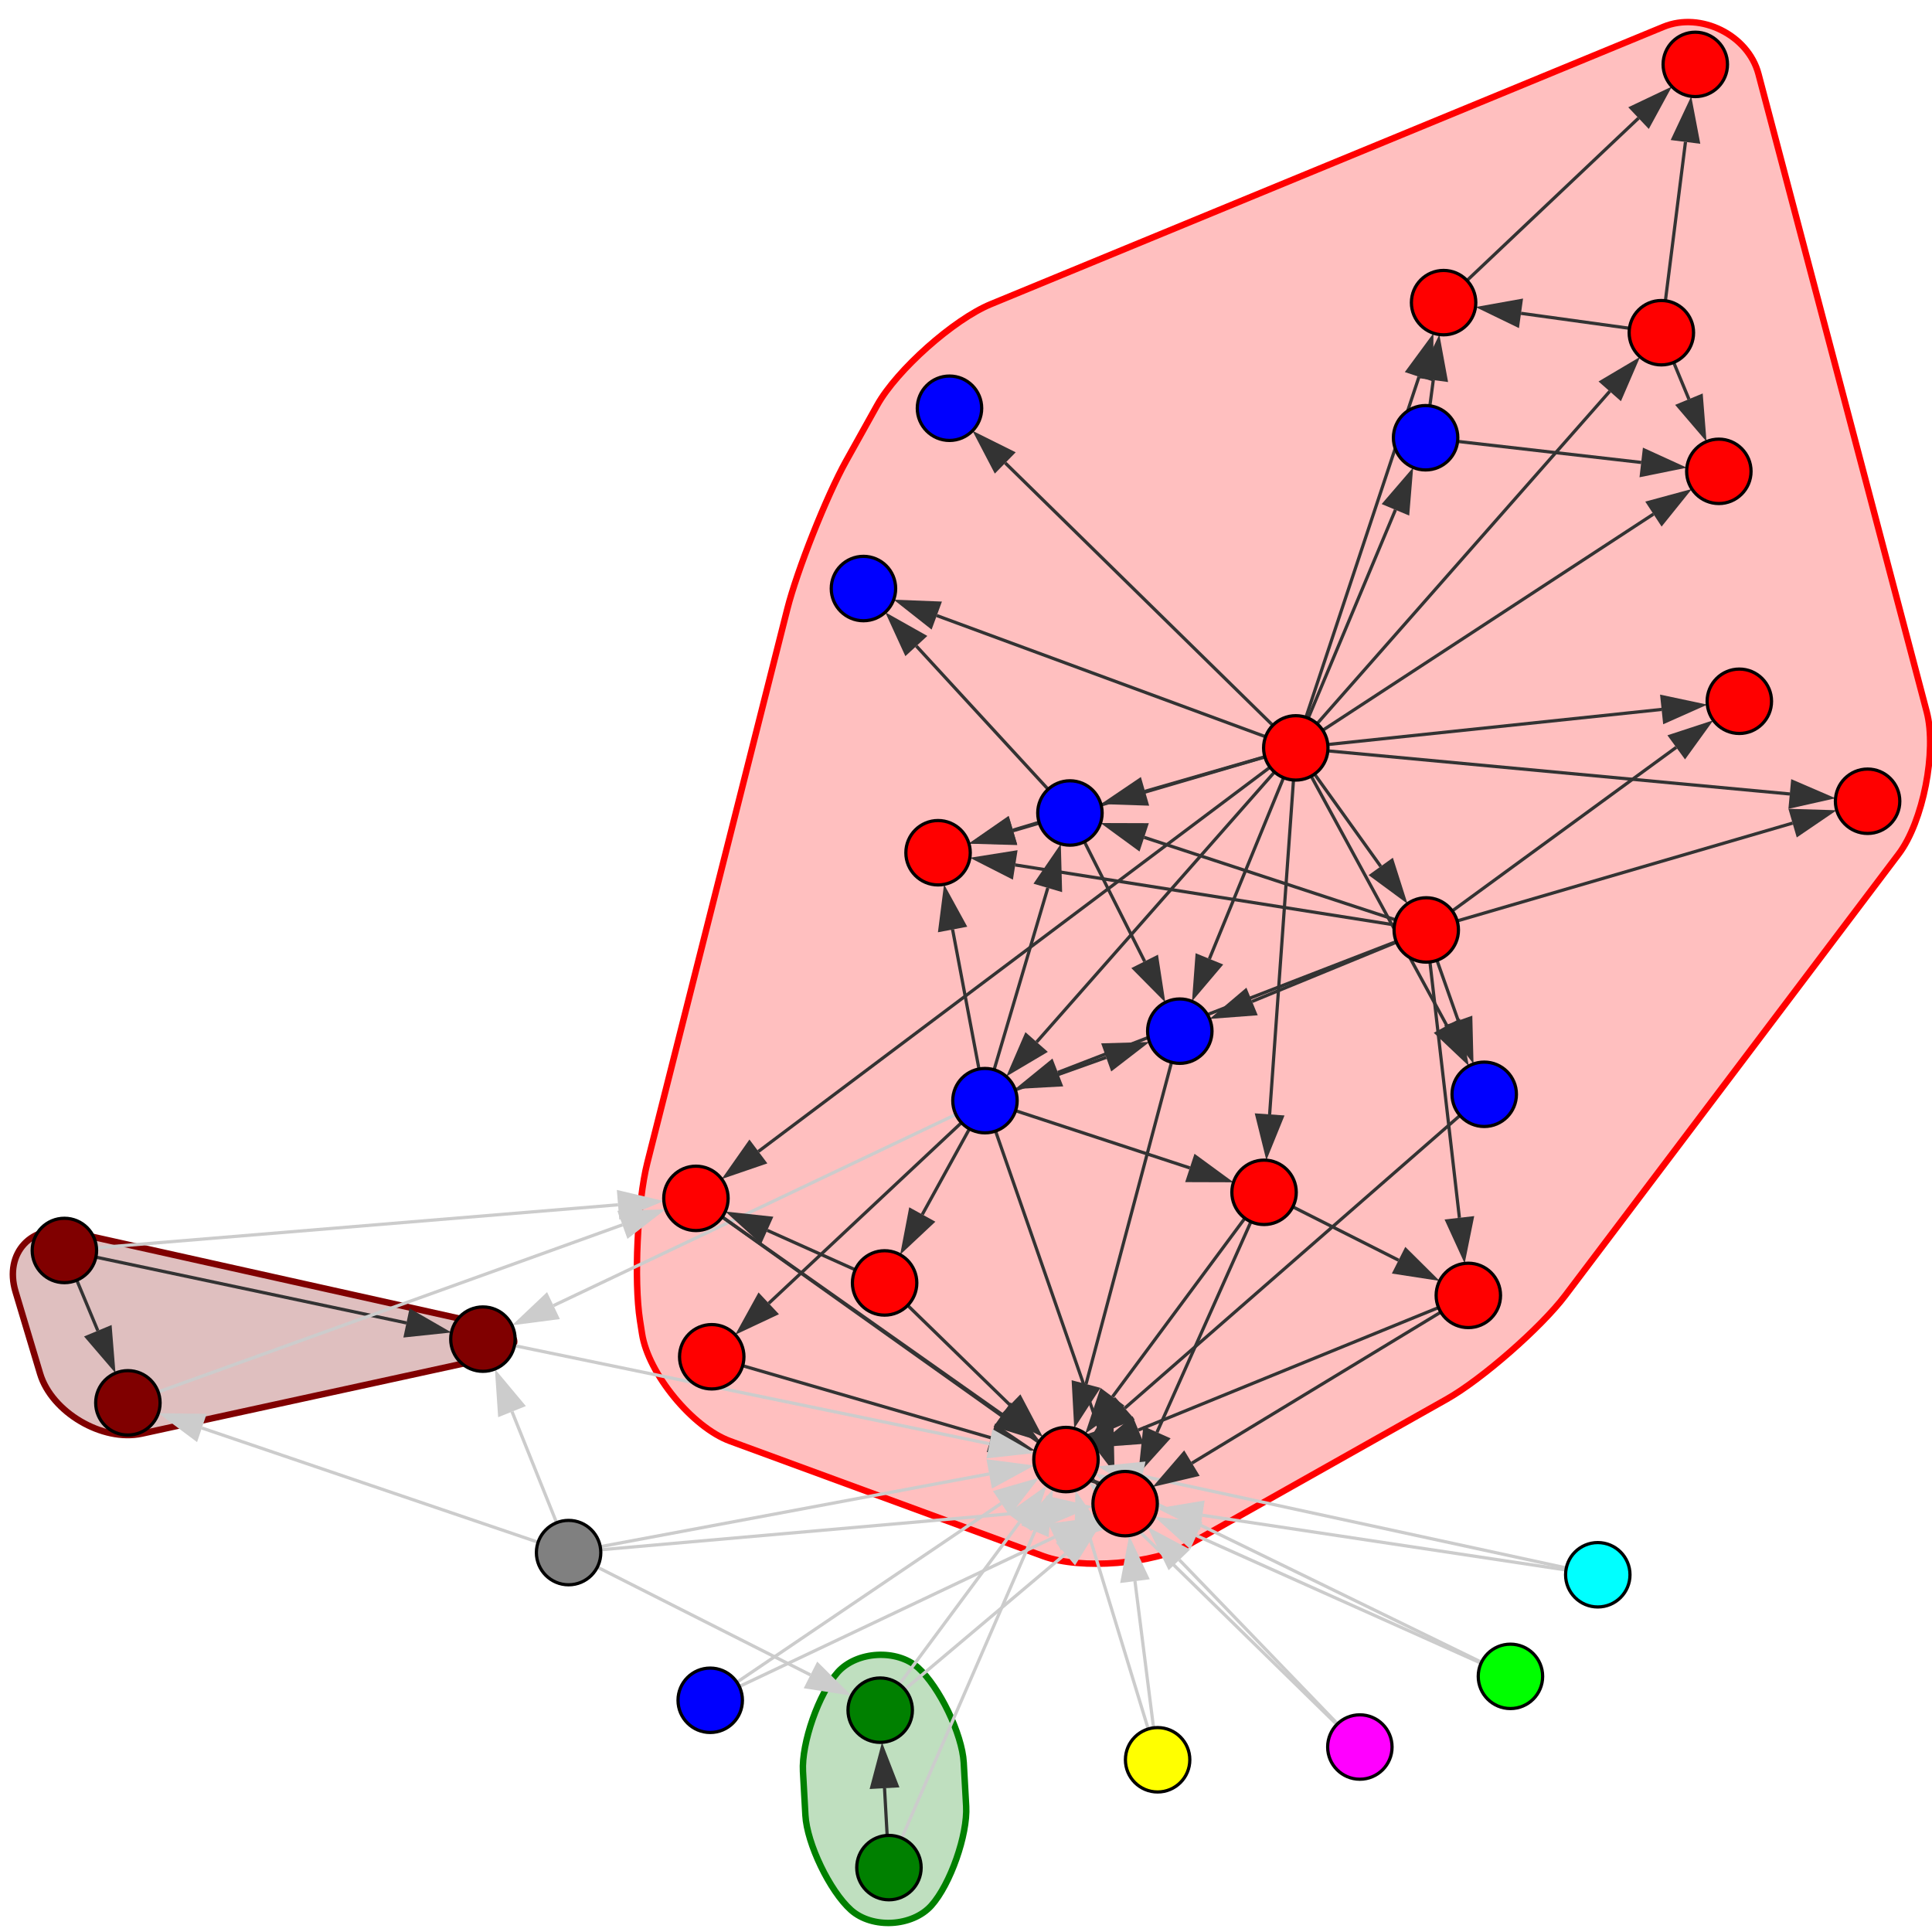 <?xml version="1.0" encoding="UTF-8"?>
<svg xmlns="http://www.w3.org/2000/svg" xmlns:xlink="http://www.w3.org/1999/xlink" width="600pt" height="600pt" viewBox="0 0 600 600" version="1.1">
<g id="surface86">
<rect x="0" y="0" width="600" height="600" style="fill:rgb(100%,100%,100%);fill-opacity:1;stroke:none;"/>
<path style="fill-rule:nonzero;fill:rgb(100%,0%,0%);fill-opacity:0.25;stroke-width:2;stroke-linecap:butt;stroke-linejoin:miter;stroke:rgb(100%,0%,0%);stroke-opacity:1;stroke-miterlimit:10;" d="M 598.363 221.074 L 546.105 22.969 C 542.918 10.883 528.172 3.562 516.617 8.324 L 307.711 94.461 C 296.152 99.227 278.512 114.91 272.426 125.828 L 262.785 143.125 C 256.699 154.043 247.551 177.082 244.488 189.199 L 201.027 361.137 C 197.965 373.254 196.824 397.723 198.75 410.074 L 199.398 414.219 C 201.324 426.57 214.98 443.23 226.715 447.543 L 324.004 483.273 C 335.738 487.582 358.363 485.754 369.254 479.621 L 449.266 434.539 C 460.156 428.406 478.578 412.293 486.113 402.32 L 589.676 265.195 C 597.207 255.223 601.555 233.16 598.363 221.074 "/>
<path style="fill-rule:nonzero;fill:rgb(50%,0%,0%);fill-opacity:0.25;stroke-width:2;stroke-linecap:butt;stroke-linejoin:miter;stroke:rgb(50%,0%,0%);stroke-opacity:1;stroke-miterlimit:10;" d="M 150.559 411.246 L 22.043 382.602 C 9.84 379.883 1.227 389.137 4.816 401.113 L 12.453 426.602 C 16.039 438.574 31.84 447.887 44.055 445.223 L 150.531 422.008 C 162.746 419.348 162.758 413.965 150.559 411.246 "/>
<path style="fill-rule:nonzero;fill:rgb(0%,50%,0%);fill-opacity:0.25;stroke-width:2;stroke-linecap:butt;stroke-linejoin:miter;stroke:rgb(0%,50%,0%);stroke-opacity:1;stroke-miterlimit:10;" d="M 285.137 517.934 C 291.727 523.828 298.805 538.547 299.293 547.371 L 300.051 560.961 C 300.539 569.789 295.137 585.199 289.242 591.785 C 283.352 598.375 270.867 599.066 264.281 593.176 C 257.695 587.281 250.617 572.562 250.125 563.738 L 249.371 550.148 C 248.879 541.32 254.285 525.91 260.176 519.324 C 266.07 512.734 278.551 512.043 285.137 517.934 "/>
<path style="fill:none;stroke-width:1;stroke-linecap:butt;stroke-linejoin:miter;stroke:rgb(20%,20%,20%);stroke-opacity:1;stroke-miterlimit:10;" d="M 402.418 232.262 L 428.801 269.078 "/>
<path style=" stroke:none;fill-rule:nonzero;fill:rgb(20%,20%,20%);fill-opacity:1;" d="M 437.109 280.672 L 425.031 271.777 L 432.566 266.375 L 437.109 280.672 "/>
<path style="fill:none;stroke-width:1;stroke-linecap:butt;stroke-linejoin:miter;stroke:rgb(20%,20%,20%);stroke-opacity:1;stroke-miterlimit:10;" d="M 402.418 232.262 L 321.934 323.609 "/>
<path style=" stroke:none;fill-rule:nonzero;fill:rgb(20%,20%,20%);fill-opacity:1;" d="M 312.504 334.312 L 318.457 320.547 L 325.41 326.672 L 312.504 334.312 "/>
<path style="fill:none;stroke-width:1;stroke-linecap:butt;stroke-linejoin:miter;stroke:rgb(20%,20%,20%);stroke-opacity:1;stroke-miterlimit:10;" d="M 402.418 232.262 L 355.594 245.758 "/>
<path style=" stroke:none;fill-rule:nonzero;fill:rgb(20%,20%,20%);fill-opacity:1;" d="M 341.887 249.711 L 354.312 241.305 L 356.879 250.211 L 341.887 249.711 "/>
<path style="fill:none;stroke-width:1;stroke-linecap:butt;stroke-linejoin:miter;stroke:rgb(20%,20%,20%);stroke-opacity:1;stroke-miterlimit:10;" d="M 402.418 232.262 L 433.367 158.328 "/>
<path style=" stroke:none;fill-rule:nonzero;fill:rgb(20%,20%,20%);fill-opacity:1;" d="M 438.875 145.168 L 437.641 160.117 L 429.09 156.539 L 438.875 145.168 "/>
<path style="fill:none;stroke-width:1;stroke-linecap:butt;stroke-linejoin:miter;stroke:rgb(20%,20%,20%);stroke-opacity:1;stroke-miterlimit:10;" d="M 402.418 232.262 L 499.914 121.535 "/>
<path style=" stroke:none;fill-rule:nonzero;fill:rgb(20%,20%,20%);fill-opacity:1;" d="M 509.344 110.828 L 503.395 124.598 L 496.438 118.473 L 509.344 110.828 "/>
<path style="fill:none;stroke-width:1;stroke-linecap:butt;stroke-linejoin:miter;stroke:rgb(20%,20%,20%);stroke-opacity:1;stroke-miterlimit:10;" d="M 402.418 232.262 L 440.68 117.016 "/>
<path style=" stroke:none;fill-rule:nonzero;fill:rgb(20%,20%,20%);fill-opacity:1;" d="M 445.172 103.477 L 445.078 118.477 L 436.281 115.555 L 445.172 103.477 "/>
<path style="fill:none;stroke-width:1;stroke-linecap:butt;stroke-linejoin:miter;stroke:rgb(20%,20%,20%);stroke-opacity:1;stroke-miterlimit:10;" d="M 402.418 232.262 L 314.613 258 "/>
<path style=" stroke:none;fill-rule:nonzero;fill:rgb(20%,20%,20%);fill-opacity:1;" d="M 300.922 262.012 L 313.309 253.551 L 315.914 262.445 L 300.922 262.012 "/>
<path style="fill:none;stroke-width:1;stroke-linecap:butt;stroke-linejoin:miter;stroke:rgb(20%,20%,20%);stroke-opacity:1;stroke-miterlimit:10;" d="M 402.418 232.262 L 394.293 346.086 "/>
<path style=" stroke:none;fill-rule:nonzero;fill:rgb(20%,20%,20%);fill-opacity:1;" d="M 393.277 360.316 L 389.672 345.754 L 398.918 346.414 L 393.277 360.316 "/>
<path style="fill:none;stroke-width:1;stroke-linecap:butt;stroke-linejoin:miter;stroke:rgb(20%,20%,20%);stroke-opacity:1;stroke-miterlimit:10;" d="M 402.418 232.262 L 513.492 159.656 "/>
<path style=" stroke:none;fill-rule:nonzero;fill:rgb(20%,20%,20%);fill-opacity:1;" d="M 525.43 151.852 L 516.027 163.535 L 510.953 155.777 L 525.43 151.852 "/>
<path style="fill:none;stroke-width:1;stroke-linecap:butt;stroke-linejoin:miter;stroke:rgb(20%,20%,20%);stroke-opacity:1;stroke-miterlimit:10;" d="M 402.418 232.262 L 312.195 143.773 "/>
<path style=" stroke:none;fill-rule:nonzero;fill:rgb(20%,20%,20%);fill-opacity:1;" d="M 302.012 133.785 L 315.441 140.465 L 308.949 147.082 L 302.012 133.785 "/>
<path style="fill:none;stroke-width:1;stroke-linecap:butt;stroke-linejoin:miter;stroke:rgb(20%,20%,20%);stroke-opacity:1;stroke-miterlimit:10;" d="M 402.418 232.262 L 290.922 191.168 "/>
<path style=" stroke:none;fill-rule:nonzero;fill:rgb(20%,20%,20%);fill-opacity:1;" d="M 277.535 186.234 L 292.523 186.82 L 289.316 195.52 L 277.535 186.234 "/>
<path style="fill:none;stroke-width:1;stroke-linecap:butt;stroke-linejoin:miter;stroke:rgb(20%,20%,20%);stroke-opacity:1;stroke-miterlimit:10;" d="M 402.418 232.262 L 375.59 297.777 "/>
<path style=" stroke:none;fill-rule:nonzero;fill:rgb(20%,20%,20%);fill-opacity:1;" d="M 370.184 310.98 L 371.301 296.023 L 379.879 299.535 L 370.184 310.98 "/>
<path style="fill:none;stroke-width:1;stroke-linecap:butt;stroke-linejoin:miter;stroke:rgb(20%,20%,20%);stroke-opacity:1;stroke-miterlimit:10;" d="M 402.418 232.262 L 516.031 220.32 "/>
<path style=" stroke:none;fill-rule:nonzero;fill:rgb(20%,20%,20%);fill-opacity:1;" d="M 530.219 218.828 L 516.516 224.93 L 515.543 215.711 L 530.219 218.828 "/>
<path style="fill:none;stroke-width:1;stroke-linecap:butt;stroke-linejoin:miter;stroke:rgb(20%,20%,20%);stroke-opacity:1;stroke-miterlimit:10;" d="M 402.418 232.262 L 449.344 318.527 "/>
<path style=" stroke:none;fill-rule:nonzero;fill:rgb(20%,20%,20%);fill-opacity:1;" d="M 456.16 331.059 L 445.273 320.742 L 453.414 316.312 L 456.16 331.059 "/>
<path style="fill:none;stroke-width:1;stroke-linecap:butt;stroke-linejoin:miter;stroke:rgb(20%,20%,20%);stroke-opacity:1;stroke-miterlimit:10;" d="M 402.418 232.262 L 555.84 246.578 "/>
<path style=" stroke:none;fill-rule:nonzero;fill:rgb(20%,20%,20%);fill-opacity:1;" d="M 570.043 247.906 L 555.41 251.195 L 556.27 241.965 L 570.043 247.906 "/>
<path style="fill:none;stroke-width:1;stroke-linecap:butt;stroke-linejoin:miter;stroke:rgb(20%,20%,20%);stroke-opacity:1;stroke-miterlimit:10;" d="M 402.418 232.262 L 235.531 357.594 "/>
<path style=" stroke:none;fill-rule:nonzero;fill:rgb(20%,20%,20%);fill-opacity:1;" d="M 224.125 366.16 L 232.746 353.887 L 238.312 361.301 L 224.125 366.16 "/>
<path style="fill:none;stroke-width:1;stroke-linecap:butt;stroke-linejoin:miter;stroke:rgb(20%,20%,20%);stroke-opacity:1;stroke-miterlimit:10;" d="M 442.934 288.801 L 328.523 333.062 "/>
<path style=" stroke:none;fill-rule:nonzero;fill:rgb(20%,20%,20%);fill-opacity:1;" d="M 315.219 338.207 L 326.852 328.738 L 330.195 337.383 L 315.219 338.207 "/>
<path style="fill:none;stroke-width:1;stroke-linecap:butt;stroke-linejoin:miter;stroke:rgb(20%,20%,20%);stroke-opacity:1;stroke-miterlimit:10;" d="M 442.934 288.801 L 355.332 260.047 "/>
<path style=" stroke:none;fill-rule:nonzero;fill:rgb(20%,20%,20%);fill-opacity:1;" d="M 341.781 255.598 L 356.781 255.645 L 353.887 264.449 L 341.781 255.598 "/>
<path style="fill:none;stroke-width:1;stroke-linecap:butt;stroke-linejoin:miter;stroke:rgb(20%,20%,20%);stroke-opacity:1;stroke-miterlimit:10;" d="M 442.934 288.801 L 315.293 268.613 "/>
<path style=" stroke:none;fill-rule:nonzero;fill:rgb(20%,20%,20%);fill-opacity:1;" d="M 301.203 266.387 L 316.016 264.035 L 314.57 273.191 L 301.203 266.387 "/>
<path style="fill:none;stroke-width:1;stroke-linecap:butt;stroke-linejoin:miter;stroke:rgb(20%,20%,20%);stroke-opacity:1;stroke-miterlimit:10;" d="M 442.934 288.801 L 388.84 311.016 "/>
<path style=" stroke:none;fill-rule:nonzero;fill:rgb(20%,20%,20%);fill-opacity:1;" d="M 375.645 316.438 L 387.082 306.73 L 390.602 315.305 L 375.645 316.438 "/>
<path style="fill:none;stroke-width:1;stroke-linecap:butt;stroke-linejoin:miter;stroke:rgb(20%,20%,20%);stroke-opacity:1;stroke-miterlimit:10;" d="M 442.934 288.801 L 520.566 232.098 "/>
<path style=" stroke:none;fill-rule:nonzero;fill:rgb(20%,20%,20%);fill-opacity:1;" d="M 532.086 223.684 L 523.301 235.84 L 517.832 228.355 L 532.086 223.684 "/>
<path style="fill:none;stroke-width:1;stroke-linecap:butt;stroke-linejoin:miter;stroke:rgb(20%,20%,20%);stroke-opacity:1;stroke-miterlimit:10;" d="M 442.934 288.801 L 452.867 316.961 "/>
<path style=" stroke:none;fill-rule:nonzero;fill:rgb(20%,20%,20%);fill-opacity:1;" d="M 457.613 330.414 L 448.496 318.504 L 457.238 315.418 L 457.613 330.414 "/>
<path style="fill:none;stroke-width:1;stroke-linecap:butt;stroke-linejoin:miter;stroke:rgb(20%,20%,20%);stroke-opacity:1;stroke-miterlimit:10;" d="M 442.934 288.801 L 556.703 255.625 "/>
<path style=" stroke:none;fill-rule:nonzero;fill:rgb(20%,20%,20%);fill-opacity:1;" d="M 570.398 251.633 L 558 260.078 L 555.406 251.176 L 570.398 251.633 "/>
<path style="fill:none;stroke-width:1;stroke-linecap:butt;stroke-linejoin:miter;stroke:rgb(20%,20%,20%);stroke-opacity:1;stroke-miterlimit:10;" d="M 442.934 288.801 L 453.23 378.191 "/>
<path style=" stroke:none;fill-rule:nonzero;fill:rgb(20%,20%,20%);fill-opacity:1;" d="M 454.863 392.363 L 448.625 378.723 L 457.836 377.664 L 454.863 392.363 "/>
<path style="fill:none;stroke-width:1;stroke-linecap:butt;stroke-linejoin:miter;stroke:rgb(20%,20%,20%);stroke-opacity:1;stroke-miterlimit:10;" d="M 305.891 341.816 L 325.406 275.75 "/>
<path style=" stroke:none;fill-rule:nonzero;fill:rgb(20%,20%,20%);fill-opacity:1;" d="M 329.445 262.07 L 329.852 277.062 L 320.961 274.438 L 329.445 262.07 "/>
<path style="fill:none;stroke-width:1;stroke-linecap:butt;stroke-linejoin:miter;stroke:rgb(20%,20%,20%);stroke-opacity:1;stroke-miterlimit:10;" d="M 305.891 341.816 L 295.836 288.664 "/>
<path style=" stroke:none;fill-rule:nonzero;fill:rgb(20%,20%,20%);fill-opacity:1;" d="M 293.184 274.648 L 300.391 287.805 L 291.281 289.527 L 293.184 274.648 "/>
<path style="fill:none;stroke-width:1;stroke-linecap:butt;stroke-linejoin:miter;stroke:rgb(20%,20%,20%);stroke-opacity:1;stroke-miterlimit:10;" d="M 305.891 341.816 L 369.512 362.715 "/>
<path style=" stroke:none;fill-rule:nonzero;fill:rgb(20%,20%,20%);fill-opacity:1;" d="M 383.066 367.168 L 368.066 367.121 L 370.961 358.312 L 383.066 367.168 "/>
<path style="fill:none;stroke-width:1;stroke-linecap:butt;stroke-linejoin:miter;stroke:rgb(20%,20%,20%);stroke-opacity:1;stroke-miterlimit:10;" d="M 305.891 341.816 L 238.738 404.762 "/>
<path style=" stroke:none;fill-rule:nonzero;fill:rgb(20%,20%,20%);fill-opacity:1;" d="M 228.332 414.516 L 235.57 401.379 L 241.91 408.141 L 228.332 414.516 "/>
<path style="fill:none;stroke-width:1;stroke-linecap:butt;stroke-linejoin:miter;stroke:rgb(20%,20%,20%);stroke-opacity:1;stroke-miterlimit:10;" d="M 305.891 341.816 L 343.539 328.387 "/>
<path style=" stroke:none;fill-rule:nonzero;fill:rgb(20%,20%,20%);fill-opacity:1;" d="M 356.977 323.594 L 345.098 332.754 L 341.98 324.023 L 356.977 323.594 "/>
<path style="fill:none;stroke-width:1;stroke-linecap:butt;stroke-linejoin:miter;stroke:rgb(80%,80%,80%);stroke-opacity:1;stroke-miterlimit:10;" d="M 305.891 341.816 L 171.891 405.465 "/>
<path style=" stroke:none;fill-rule:nonzero;fill:rgb(80%,80%,80%);fill-opacity:1;" d="M 159.004 411.586 L 169.902 401.281 L 173.879 409.652 L 159.004 411.586 "/>
<path style="fill:none;stroke-width:1;stroke-linecap:butt;stroke-linejoin:miter;stroke:rgb(20%,20%,20%);stroke-opacity:1;stroke-miterlimit:10;" d="M 305.891 341.816 L 286.426 377.168 "/>
<path style=" stroke:none;fill-rule:nonzero;fill:rgb(20%,20%,20%);fill-opacity:1;" d="M 279.547 389.664 L 282.367 374.934 L 290.488 379.406 L 279.547 389.664 "/>
<path style="fill:none;stroke-width:1;stroke-linecap:butt;stroke-linejoin:miter;stroke:rgb(20%,20%,20%);stroke-opacity:1;stroke-miterlimit:10;" d="M 305.891 341.816 L 341.449 444.047 "/>
<path style=" stroke:none;fill-rule:nonzero;fill:rgb(20%,20%,20%);fill-opacity:1;" d="M 346.133 457.523 L 337.07 445.57 L 345.824 442.523 L 346.133 457.523 "/>
<path style="fill:none;stroke-width:1;stroke-linecap:butt;stroke-linejoin:miter;stroke:rgb(20%,20%,20%);stroke-opacity:1;stroke-miterlimit:10;" d="M 332.277 252.48 L 314.559 257.82 "/>
<path style=" stroke:none;fill-rule:nonzero;fill:rgb(20%,20%,20%);fill-opacity:1;" d="M 300.898 261.938 L 313.223 253.383 L 315.898 262.258 L 300.898 261.938 "/>
<path style="fill:none;stroke-width:1;stroke-linecap:butt;stroke-linejoin:miter;stroke:rgb(20%,20%,20%);stroke-opacity:1;stroke-miterlimit:10;" d="M 332.277 252.48 L 284.582 200.637 "/>
<path style=" stroke:none;fill-rule:nonzero;fill:rgb(20%,20%,20%);fill-opacity:1;" d="M 274.922 190.137 L 287.992 197.496 L 281.172 203.773 L 274.922 190.137 "/>
<path style="fill:none;stroke-width:1;stroke-linecap:butt;stroke-linejoin:miter;stroke:rgb(20%,20%,20%);stroke-opacity:1;stroke-miterlimit:10;" d="M 332.277 252.48 L 355.48 298.562 "/>
<path style=" stroke:none;fill-rule:nonzero;fill:rgb(20%,20%,20%);fill-opacity:1;" d="M 361.898 311.305 L 351.344 300.645 L 359.621 296.477 L 361.898 311.305 "/>
<path style="fill:none;stroke-width:1;stroke-linecap:butt;stroke-linejoin:miter;stroke:rgb(20%,20%,20%);stroke-opacity:1;stroke-miterlimit:10;" d="M 442.734 135.945 L 445.121 118.039 "/>
<path style=" stroke:none;fill-rule:nonzero;fill:rgb(20%,20%,20%);fill-opacity:1;" d="M 447.004 103.898 L 449.715 118.648 L 440.523 117.426 L 447.004 103.898 "/>
<path style="fill:none;stroke-width:1;stroke-linecap:butt;stroke-linejoin:miter;stroke:rgb(20%,20%,20%);stroke-opacity:1;stroke-miterlimit:10;" d="M 442.734 135.945 L 509.695 143.617 "/>
<path style=" stroke:none;fill-rule:nonzero;fill:rgb(20%,20%,20%);fill-opacity:1;" d="M 523.867 145.242 L 509.164 148.223 L 510.223 139.012 L 523.867 145.242 "/>
<path style="fill:none;stroke-width:1;stroke-linecap:butt;stroke-linejoin:miter;stroke:rgb(20%,20%,20%);stroke-opacity:1;stroke-miterlimit:10;" d="M 515.949 103.324 L 472.363 97.305 "/>
<path style=" stroke:none;fill-rule:nonzero;fill:rgb(20%,20%,20%);fill-opacity:1;" d="M 458.23 95.352 L 472.996 92.711 L 471.727 101.895 L 458.23 95.352 "/>
<path style="fill:none;stroke-width:1;stroke-linecap:butt;stroke-linejoin:miter;stroke:rgb(20%,20%,20%);stroke-opacity:1;stroke-miterlimit:10;" d="M 515.949 103.324 L 524.508 123.965 "/>
<path style=" stroke:none;fill-rule:nonzero;fill:rgb(20%,20%,20%);fill-opacity:1;" d="M 529.973 137.141 L 520.227 125.738 L 528.789 122.188 L 529.973 137.141 "/>
<path style="fill:none;stroke-width:1;stroke-linecap:butt;stroke-linejoin:miter;stroke:rgb(20%,20%,20%);stroke-opacity:1;stroke-miterlimit:10;" d="M 515.949 103.324 L 523.441 44.074 "/>
<path style=" stroke:none;fill-rule:nonzero;fill:rgb(20%,20%,20%);fill-opacity:1;" d="M 525.23 29.922 L 528.043 44.656 L 518.844 43.492 L 525.23 29.922 "/>
<path style="fill:none;stroke-width:1;stroke-linecap:butt;stroke-linejoin:miter;stroke:rgb(20%,20%,20%);stroke-opacity:1;stroke-miterlimit:10;" d="M 448.324 93.984 L 508.863 36.68 "/>
<path style=" stroke:none;fill-rule:nonzero;fill:rgb(20%,20%,20%);fill-opacity:1;" d="M 519.223 26.875 L 512.051 40.047 L 505.676 33.316 L 519.223 26.875 "/>
<path style="fill:none;stroke-width:1;stroke-linecap:butt;stroke-linejoin:miter;stroke:rgb(20%,20%,20%);stroke-opacity:1;stroke-miterlimit:10;" d="M 392.566 370.289 L 434.34 391.367 "/>
<path style=" stroke:none;fill-rule:nonzero;fill:rgb(20%,20%,20%);fill-opacity:1;" d="M 447.078 397.793 L 432.254 395.508 L 436.43 387.23 L 447.078 397.793 "/>
<path style="fill:none;stroke-width:1;stroke-linecap:butt;stroke-linejoin:miter;stroke:rgb(20%,20%,20%);stroke-opacity:1;stroke-miterlimit:10;" d="M 392.566 370.289 L 359.309 444.809 "/>
<path style=" stroke:none;fill-rule:nonzero;fill:rgb(20%,20%,20%);fill-opacity:1;" d="M 353.496 457.836 L 355.074 442.918 L 363.543 446.695 L 353.496 457.836 "/>
<path style="fill:none;stroke-width:1;stroke-linecap:butt;stroke-linejoin:miter;stroke:rgb(20%,20%,20%);stroke-opacity:1;stroke-miterlimit:10;" d="M 392.566 370.289 L 345.5 433.785 "/>
<path style=" stroke:none;fill-rule:nonzero;fill:rgb(20%,20%,20%);fill-opacity:1;" d="M 337.004 445.246 L 341.777 431.023 L 349.223 436.543 L 337.004 445.246 "/>
<path style="fill:none;stroke-width:1;stroke-linecap:butt;stroke-linejoin:miter;stroke:rgb(20%,20%,20%);stroke-opacity:1;stroke-miterlimit:10;" d="M 221.035 421.355 L 307.746 446.516 "/>
<path style=" stroke:none;fill-rule:nonzero;fill:rgb(20%,20%,20%);fill-opacity:1;" d="M 321.445 450.492 L 306.453 450.969 L 309.039 442.062 L 321.445 450.492 "/>
<path style="fill:none;stroke-width:1;stroke-linecap:butt;stroke-linejoin:miter;stroke:rgb(20%,20%,20%);stroke-opacity:1;stroke-miterlimit:10;" d="M 366.395 320.234 L 337.281 429.824 "/>
<path style=" stroke:none;fill-rule:nonzero;fill:rgb(20%,20%,20%);fill-opacity:1;" d="M 333.617 443.613 L 332.801 428.637 L 341.762 431.016 L 333.617 443.613 "/>
<path style="fill:none;stroke-width:1;stroke-linecap:butt;stroke-linejoin:miter;stroke:rgb(80%,80%,80%);stroke-opacity:1;stroke-miterlimit:10;" d="M 469.082 520.609 L 371.562 476.895 "/>
<path style=" stroke:none;fill-rule:nonzero;fill:rgb(80%,80%,80%);fill-opacity:1;" d="M 358.543 471.059 L 373.457 472.664 L 369.664 481.121 L 358.543 471.059 "/>
<path style="fill:none;stroke-width:1;stroke-linecap:butt;stroke-linejoin:miter;stroke:rgb(80%,80%,80%);stroke-opacity:1;stroke-miterlimit:10;" d="M 469.082 520.609 L 352.859 463.918 "/>
<path style=" stroke:none;fill-rule:nonzero;fill:rgb(80%,80%,80%);fill-opacity:1;" d="M 340.039 457.66 L 354.891 459.75 L 350.828 468.082 L 340.039 457.66 "/>
<path style="fill:none;stroke-width:1;stroke-linecap:butt;stroke-linejoin:miter;stroke:rgb(80%,80%,80%);stroke-opacity:1;stroke-miterlimit:10;" d="M 220.566 528.039 L 327.492 477.359 "/>
<path style=" stroke:none;fill-rule:nonzero;fill:rgb(80%,80%,80%);fill-opacity:1;" d="M 340.383 471.25 L 329.477 481.547 L 325.508 473.172 L 340.383 471.25 "/>
<path style="fill:none;stroke-width:1;stroke-linecap:butt;stroke-linejoin:miter;stroke:rgb(80%,80%,80%);stroke-opacity:1;stroke-miterlimit:10;" d="M 220.566 528.039 L 310.953 466.879 "/>
<path style=" stroke:none;fill-rule:nonzero;fill:rgb(80%,80%,80%);fill-opacity:1;" d="M 322.77 458.883 L 313.551 470.715 L 308.355 463.039 L 322.77 458.883 "/>
<path style="fill:none;stroke-width:1;stroke-linecap:butt;stroke-linejoin:miter;stroke:rgb(80%,80%,80%);stroke-opacity:1;stroke-miterlimit:10;" d="M 359.508 546.516 L 352.473 491.039 "/>
<path style=" stroke:none;fill-rule:nonzero;fill:rgb(80%,80%,80%);fill-opacity:1;" d="M 350.676 476.887 L 357.07 490.457 L 347.875 491.625 L 350.676 476.887 "/>
<path style="fill:none;stroke-width:1;stroke-linecap:butt;stroke-linejoin:miter;stroke:rgb(80%,80%,80%);stroke-opacity:1;stroke-miterlimit:10;" d="M 359.508 546.516 L 338.133 476.488 "/>
<path style=" stroke:none;fill-rule:nonzero;fill:rgb(80%,80%,80%);fill-opacity:1;" d="M 333.969 462.844 L 342.566 475.133 L 333.699 477.84 L 333.969 462.844 "/>
<path style="fill:none;stroke-width:1;stroke-linecap:butt;stroke-linejoin:miter;stroke:rgb(20%,20%,20%);stroke-opacity:1;stroke-miterlimit:10;" d="M 460.938 339.844 L 349.328 437.316 "/>
<path style=" stroke:none;fill-rule:nonzero;fill:rgb(20%,20%,20%);fill-opacity:1;" d="M 338.582 446.699 L 346.277 433.824 L 352.375 440.809 L 338.582 446.699 "/>
<path style="fill:none;stroke-width:1;stroke-linecap:butt;stroke-linejoin:miter;stroke:rgb(80%,80%,80%);stroke-opacity:1;stroke-miterlimit:10;" d="M 422.316 542.555 L 366.262 484.434 "/>
<path style=" stroke:none;fill-rule:nonzero;fill:rgb(80%,80%,80%);fill-opacity:1;" d="M 356.359 474.164 L 369.602 481.215 L 362.926 487.652 L 356.359 474.164 "/>
<path style="fill:none;stroke-width:1;stroke-linecap:butt;stroke-linejoin:miter;stroke:rgb(80%,80%,80%);stroke-opacity:1;stroke-miterlimit:10;" d="M 422.316 542.555 L 348.398 470.246 "/>
<path style=" stroke:none;fill-rule:nonzero;fill:rgb(80%,80%,80%);fill-opacity:1;" d="M 338.199 460.27 L 351.637 466.934 L 345.156 473.559 L 338.199 460.27 "/>
<path style="fill:none;stroke-width:1;stroke-linecap:butt;stroke-linejoin:miter;stroke:rgb(80%,80%,80%);stroke-opacity:1;stroke-miterlimit:10;" d="M 496.207 489.059 L 373.414 470.578 "/>
<path style=" stroke:none;fill-rule:nonzero;fill:rgb(80%,80%,80%);fill-opacity:1;" d="M 359.309 468.457 L 374.105 465.996 L 372.723 475.16 L 359.309 468.457 "/>
<path style="fill:none;stroke-width:1;stroke-linecap:butt;stroke-linejoin:miter;stroke:rgb(80%,80%,80%);stroke-opacity:1;stroke-miterlimit:10;" d="M 496.207 489.059 L 354.766 458.414 "/>
<path style=" stroke:none;fill-rule:nonzero;fill:rgb(80%,80%,80%);fill-opacity:1;" d="M 340.824 455.395 L 355.746 453.887 L 353.785 462.945 L 340.824 455.395 "/>
<path style="fill:none;stroke-width:1;stroke-linecap:butt;stroke-linejoin:miter;stroke:rgb(80%,80%,80%);stroke-opacity:1;stroke-miterlimit:10;" d="M 176.582 482.172 L 62.688 443.473 "/>
<path style=" stroke:none;fill-rule:nonzero;fill:rgb(80%,80%,80%);fill-opacity:1;" d="M 49.184 438.883 L 64.18 439.082 L 61.199 447.859 L 49.184 438.883 "/>
<path style="fill:none;stroke-width:1;stroke-linecap:butt;stroke-linejoin:miter;stroke:rgb(80%,80%,80%);stroke-opacity:1;stroke-miterlimit:10;" d="M 176.582 482.172 L 159.012 438.398 "/>
<path style=" stroke:none;fill-rule:nonzero;fill:rgb(80%,80%,80%);fill-opacity:1;" d="M 153.695 425.16 L 163.312 436.672 L 154.707 440.125 L 153.695 425.16 "/>
<path style="fill:none;stroke-width:1;stroke-linecap:butt;stroke-linejoin:miter;stroke:rgb(80%,80%,80%);stroke-opacity:1;stroke-miterlimit:10;" d="M 176.582 482.172 L 251.695 520.16 "/>
<path style=" stroke:none;fill-rule:nonzero;fill:rgb(80%,80%,80%);fill-opacity:1;" d="M 264.426 526.598 L 249.605 524.297 L 253.789 516.023 L 264.426 526.598 "/>
<path style="fill:none;stroke-width:1;stroke-linecap:butt;stroke-linejoin:miter;stroke:rgb(80%,80%,80%);stroke-opacity:1;stroke-miterlimit:10;" d="M 176.582 482.172 L 325.246 469.094 "/>
<path style=" stroke:none;fill-rule:nonzero;fill:rgb(80%,80%,80%);fill-opacity:1;" d="M 339.457 467.844 L 325.652 473.711 L 324.84 464.477 L 339.457 467.844 "/>
<path style="fill:none;stroke-width:1;stroke-linecap:butt;stroke-linejoin:miter;stroke:rgb(80%,80%,80%);stroke-opacity:1;stroke-miterlimit:10;" d="M 176.582 482.172 L 307.199 457.738 "/>
<path style=" stroke:none;fill-rule:nonzero;fill:rgb(80%,80%,80%);fill-opacity:1;" d="M 321.219 455.117 L 308.051 462.297 L 306.348 453.184 L 321.219 455.117 "/>
<path style="fill:none;stroke-width:1;stroke-linecap:butt;stroke-linejoin:miter;stroke:rgb(20%,20%,20%);stroke-opacity:1;stroke-miterlimit:10;" d="M 20 388.344 L 30.383 413.266 "/>
<path style=" stroke:none;fill-rule:nonzero;fill:rgb(20%,20%,20%);fill-opacity:1;" d="M 35.867 426.434 L 26.102 415.047 L 34.66 411.48 L 35.867 426.434 "/>
<path style="fill:none;stroke-width:1;stroke-linecap:butt;stroke-linejoin:miter;stroke:rgb(20%,20%,20%);stroke-opacity:1;stroke-miterlimit:10;" d="M 20 388.344 L 126.234 410.848 "/>
<path style=" stroke:none;fill-rule:nonzero;fill:rgb(20%,20%,20%);fill-opacity:1;" d="M 140.188 413.805 L 125.273 415.383 L 127.191 406.316 L 140.188 413.805 "/>
<path style="fill:none;stroke-width:1;stroke-linecap:butt;stroke-linejoin:miter;stroke:rgb(80%,80%,80%);stroke-opacity:1;stroke-miterlimit:10;" d="M 20 388.344 L 191.945 374.16 "/>
<path style=" stroke:none;fill-rule:nonzero;fill:rgb(80%,80%,80%);fill-opacity:1;" d="M 206.16 372.988 L 192.324 378.781 L 191.562 369.543 L 206.16 372.988 "/>
<path style="fill:none;stroke-width:1;stroke-linecap:butt;stroke-linejoin:miter;stroke:rgb(80%,80%,80%);stroke-opacity:1;stroke-miterlimit:10;" d="M 39.715 435.664 L 193.297 380.383 "/>
<path style=" stroke:none;fill-rule:nonzero;fill:rgb(80%,80%,80%);fill-opacity:1;" d="M 206.719 375.551 L 194.863 384.746 L 191.727 376.023 L 206.719 375.551 "/>
<path style="fill:none;stroke-width:1;stroke-linecap:butt;stroke-linejoin:miter;stroke:rgb(20%,20%,20%);stroke-opacity:1;stroke-miterlimit:10;" d="M 276.07 580 L 274.699 555.336 "/>
<path style=" stroke:none;fill-rule:nonzero;fill:rgb(20%,20%,20%);fill-opacity:1;" d="M 273.906 541.094 L 279.328 555.082 L 270.07 555.594 L 273.906 541.094 "/>
<path style="fill:none;stroke-width:1;stroke-linecap:butt;stroke-linejoin:miter;stroke:rgb(80%,80%,80%);stroke-opacity:1;stroke-miterlimit:10;" d="M 276.07 580 L 321.391 475.539 "/>
<path style=" stroke:none;fill-rule:nonzero;fill:rgb(80%,80%,80%);fill-opacity:1;" d="M 327.07 462.453 L 325.645 477.383 L 317.141 473.695 L 327.07 462.453 "/>
<path style="fill:none;stroke-width:1;stroke-linecap:butt;stroke-linejoin:miter;stroke:rgb(80%,80%,80%);stroke-opacity:1;stroke-miterlimit:10;" d="M 149.973 415.879 L 307.285 448.371 "/>
<path style=" stroke:none;fill-rule:nonzero;fill:rgb(80%,80%,80%);fill-opacity:1;" d="M 321.258 451.254 L 306.348 452.91 L 308.223 443.828 L 321.258 451.254 "/>
<path style="fill:none;stroke-width:1;stroke-linecap:butt;stroke-linejoin:miter;stroke:rgb(20%,20%,20%);stroke-opacity:1;stroke-miterlimit:10;" d="M 274.723 398.426 L 238.27 382.09 "/>
<path style=" stroke:none;fill-rule:nonzero;fill:rgb(20%,20%,20%);fill-opacity:1;" d="M 225.254 376.254 L 240.168 377.859 L 236.375 386.32 L 225.254 376.254 "/>
<path style="fill:none;stroke-width:1;stroke-linecap:butt;stroke-linejoin:miter;stroke:rgb(20%,20%,20%);stroke-opacity:1;stroke-miterlimit:10;" d="M 274.723 398.426 L 313.664 436.348 "/>
<path style=" stroke:none;fill-rule:nonzero;fill:rgb(20%,20%,20%);fill-opacity:1;" d="M 323.887 446.301 L 310.434 439.668 L 316.898 433.027 L 323.887 446.301 "/>
<path style="fill:none;stroke-width:1;stroke-linecap:butt;stroke-linejoin:miter;stroke:rgb(80%,80%,80%);stroke-opacity:1;stroke-miterlimit:10;" d="M 273.352 531.109 L 330.867 482.609 "/>
<path style=" stroke:none;fill-rule:nonzero;fill:rgb(80%,80%,80%);fill-opacity:1;" d="M 341.773 473.414 L 333.855 486.152 L 327.879 479.066 L 341.773 473.414 "/>
<path style="fill:none;stroke-width:1;stroke-linecap:butt;stroke-linejoin:miter;stroke:rgb(80%,80%,80%);stroke-opacity:1;stroke-miterlimit:10;" d="M 273.352 531.109 L 316.598 472.77 "/>
<path style=" stroke:none;fill-rule:nonzero;fill:rgb(80%,80%,80%);fill-opacity:1;" d="M 325.094 461.312 L 320.324 475.531 L 312.875 470.012 L 325.094 461.312 "/>
<path style="fill:none;stroke-width:1;stroke-linecap:butt;stroke-linejoin:miter;stroke:rgb(20%,20%,20%);stroke-opacity:1;stroke-miterlimit:10;" d="M 456.004 402.301 L 370.164 454.379 "/>
<path style=" stroke:none;fill-rule:nonzero;fill:rgb(20%,20%,20%);fill-opacity:1;" d="M 357.969 461.781 L 367.762 450.418 L 372.57 458.344 L 357.969 461.781 "/>
<path style="fill:none;stroke-width:1;stroke-linecap:butt;stroke-linejoin:miter;stroke:rgb(20%,20%,20%);stroke-opacity:1;stroke-miterlimit:10;" d="M 456.004 402.301 L 353.52 444.113 "/>
<path style=" stroke:none;fill-rule:nonzero;fill:rgb(20%,20%,20%);fill-opacity:1;" d="M 340.309 449.5 L 351.766 439.82 L 355.27 448.402 L 340.309 449.5 "/>
<path style="fill:none;stroke-width:1;stroke-linecap:butt;stroke-linejoin:miter;stroke:rgb(20%,20%,20%);stroke-opacity:1;stroke-miterlimit:10;" d="M 216.129 372.164 L 329.645 452.902 "/>
<path style=" stroke:none;fill-rule:nonzero;fill:rgb(20%,20%,20%);fill-opacity:1;" d="M 341.27 461.172 L 326.957 456.68 L 332.332 449.125 L 341.27 461.172 "/>
<path style="fill:none;stroke-width:1;stroke-linecap:butt;stroke-linejoin:miter;stroke:rgb(20%,20%,20%);stroke-opacity:1;stroke-miterlimit:10;" d="M 216.129 372.164 L 311.227 439.285 "/>
<path style=" stroke:none;fill-rule:nonzero;fill:rgb(20%,20%,20%);fill-opacity:1;" d="M 322.879 447.512 L 308.551 443.07 L 313.898 435.5 L 322.879 447.512 "/>
<path style="fill:none;stroke-width:1;stroke-linecap:butt;stroke-linejoin:miter;stroke:rgb(20%,20%,20%);stroke-opacity:1;stroke-miterlimit:10;" d="M 349.418 466.969 L 350.508 467.777 "/>
<path style=" stroke:none;fill-rule:nonzero;fill:rgb(20%,20%,20%);fill-opacity:1;" d="M 339.07 459.254 L 353.277 464.062 L 347.738 471.496 L 339.07 459.254 "/>
<path style="fill-rule:nonzero;fill:rgb(100%,0%,0%);fill-opacity:1;stroke-width:1;stroke-linecap:butt;stroke-linejoin:miter;stroke:rgb(0%,0%,0%);stroke-opacity:1;stroke-miterlimit:10;" d="M 412.418 232.262 C 412.418 237.785 407.941 242.262 402.418 242.262 C 396.898 242.262 392.418 237.785 392.418 232.262 C 392.418 226.742 396.898 222.262 402.418 222.262 C 407.941 222.262 412.418 226.742 412.418 232.262 "/>
<path style="fill-rule:nonzero;fill:rgb(100%,0%,0%);fill-opacity:1;stroke-width:1;stroke-linecap:butt;stroke-linejoin:miter;stroke:rgb(0%,0%,0%);stroke-opacity:1;stroke-miterlimit:10;" d="M 452.934 288.801 C 452.934 294.324 448.457 298.801 442.934 298.801 C 437.41 298.801 432.934 294.324 432.934 288.801 C 432.934 283.277 437.41 278.801 442.934 278.801 C 448.457 278.801 452.934 283.277 452.934 288.801 "/>
<path style="fill-rule:nonzero;fill:rgb(0%,0%,100%);fill-opacity:1;stroke-width:1;stroke-linecap:butt;stroke-linejoin:miter;stroke:rgb(0%,0%,0%);stroke-opacity:1;stroke-miterlimit:10;" d="M 315.891 341.816 C 315.891 347.34 311.414 351.816 305.891 351.816 C 300.367 351.816 295.891 347.34 295.891 341.816 C 295.891 336.293 300.367 331.816 305.891 331.816 C 311.414 331.816 315.891 336.293 315.891 341.816 "/>
<path style="fill-rule:nonzero;fill:rgb(0%,0%,100%);fill-opacity:1;stroke-width:1;stroke-linecap:butt;stroke-linejoin:miter;stroke:rgb(0%,0%,0%);stroke-opacity:1;stroke-miterlimit:10;" d="M 342.277 252.48 C 342.277 258 337.801 262.48 332.277 262.48 C 326.754 262.48 322.277 258 322.277 252.48 C 322.277 246.957 326.754 242.48 332.277 242.48 C 337.801 242.48 342.277 246.957 342.277 252.48 "/>
<path style="fill-rule:nonzero;fill:rgb(0%,0%,100%);fill-opacity:1;stroke-width:1;stroke-linecap:butt;stroke-linejoin:miter;stroke:rgb(0%,0%,0%);stroke-opacity:1;stroke-miterlimit:10;" d="M 452.734 135.945 C 452.734 141.465 448.258 145.945 442.734 145.945 C 437.211 145.945 432.734 141.465 432.734 135.945 C 432.734 130.422 437.211 125.945 442.734 125.945 C 448.258 125.945 452.734 130.422 452.734 135.945 "/>
<path style="fill-rule:nonzero;fill:rgb(100%,0%,0%);fill-opacity:1;stroke-width:1;stroke-linecap:butt;stroke-linejoin:miter;stroke:rgb(0%,0%,0%);stroke-opacity:1;stroke-miterlimit:10;" d="M 525.949 103.324 C 525.949 108.844 521.473 113.324 515.949 113.324 C 510.43 113.324 505.949 108.844 505.949 103.324 C 505.949 97.801 510.43 93.324 515.949 93.324 C 521.473 93.324 525.949 97.801 525.949 103.324 "/>
<path style="fill-rule:nonzero;fill:rgb(100%,0%,0%);fill-opacity:1;stroke-width:1;stroke-linecap:butt;stroke-linejoin:miter;stroke:rgb(0%,0%,0%);stroke-opacity:1;stroke-miterlimit:10;" d="M 458.324 93.984 C 458.324 99.508 453.848 103.984 448.324 103.984 C 442.801 103.984 438.324 99.508 438.324 93.984 C 438.324 88.461 442.801 83.984 448.324 83.984 C 453.848 83.984 458.324 88.461 458.324 93.984 "/>
<path style="fill-rule:nonzero;fill:rgb(100%,0%,0%);fill-opacity:1;stroke-width:1;stroke-linecap:butt;stroke-linejoin:miter;stroke:rgb(0%,0%,0%);stroke-opacity:1;stroke-miterlimit:10;" d="M 301.324 264.824 C 301.324 270.348 296.848 274.824 291.324 274.824 C 285.801 274.824 281.324 270.348 281.324 264.824 C 281.324 259.301 285.801 254.824 291.324 254.824 C 296.848 254.824 301.324 259.301 301.324 264.824 "/>
<path style="fill-rule:nonzero;fill:rgb(100%,0%,0%);fill-opacity:1;stroke-width:1;stroke-linecap:butt;stroke-linejoin:miter;stroke:rgb(0%,0%,0%);stroke-opacity:1;stroke-miterlimit:10;" d="M 402.566 370.289 C 402.566 375.812 398.09 380.289 392.566 380.289 C 387.043 380.289 382.566 375.812 382.566 370.289 C 382.566 364.766 387.043 360.289 392.566 360.289 C 398.09 360.289 402.566 364.766 402.566 370.289 "/>
<path style="fill-rule:nonzero;fill:rgb(100%,0%,0%);fill-opacity:1;stroke-width:1;stroke-linecap:butt;stroke-linejoin:miter;stroke:rgb(0%,0%,0%);stroke-opacity:1;stroke-miterlimit:10;" d="M 231.035 421.355 C 231.035 426.879 226.559 431.355 221.035 431.355 C 215.512 431.355 211.035 426.879 211.035 421.355 C 211.035 415.832 215.512 411.355 221.035 411.355 C 226.559 411.355 231.035 415.832 231.035 421.355 "/>
<path style="fill-rule:nonzero;fill:rgb(100%,0%,0%);fill-opacity:1;stroke-width:1;stroke-linecap:butt;stroke-linejoin:miter;stroke:rgb(0%,0%,0%);stroke-opacity:1;stroke-miterlimit:10;" d="M 543.801 146.379 C 543.801 151.902 539.324 156.379 533.801 156.379 C 528.277 156.379 523.801 151.902 523.801 146.379 C 523.801 140.855 528.277 136.379 533.801 136.379 C 539.324 136.379 543.801 140.855 543.801 146.379 "/>
<path style="fill-rule:nonzero;fill:rgb(0%,0%,100%);fill-opacity:1;stroke-width:1;stroke-linecap:butt;stroke-linejoin:miter;stroke:rgb(0%,0%,0%);stroke-opacity:1;stroke-miterlimit:10;" d="M 304.871 126.785 C 304.871 132.305 300.395 136.785 294.871 136.785 C 289.352 136.785 284.871 132.305 284.871 126.785 C 284.871 121.262 289.352 116.785 294.871 116.785 C 300.395 116.785 304.871 121.262 304.871 126.785 "/>
<path style="fill-rule:nonzero;fill:rgb(0%,0%,100%);fill-opacity:1;stroke-width:1;stroke-linecap:butt;stroke-linejoin:miter;stroke:rgb(0%,0%,0%);stroke-opacity:1;stroke-miterlimit:10;" d="M 278.152 182.777 C 278.152 188.301 273.676 192.777 268.152 192.777 C 262.629 192.777 258.152 188.301 258.152 182.777 C 258.152 177.254 262.629 172.777 268.152 172.777 C 273.676 172.777 278.152 177.254 278.152 182.777 "/>
<path style="fill-rule:nonzero;fill:rgb(0%,0%,100%);fill-opacity:1;stroke-width:1;stroke-linecap:butt;stroke-linejoin:miter;stroke:rgb(0%,0%,0%);stroke-opacity:1;stroke-miterlimit:10;" d="M 376.395 320.234 C 376.395 325.758 371.918 330.234 366.395 330.234 C 360.871 330.234 356.395 325.758 356.395 320.234 C 356.395 314.711 360.871 310.234 366.395 310.234 C 371.918 310.234 376.395 314.711 376.395 320.234 "/>
<path style="fill-rule:nonzero;fill:rgb(0%,100%,0%);fill-opacity:1;stroke-width:1;stroke-linecap:butt;stroke-linejoin:miter;stroke:rgb(0%,0%,0%);stroke-opacity:1;stroke-miterlimit:10;" d="M 479.082 520.609 C 479.082 526.133 474.605 530.609 469.082 530.609 C 463.559 530.609 459.082 526.133 459.082 520.609 C 459.082 515.086 463.559 510.609 469.082 510.609 C 474.605 510.609 479.082 515.086 479.082 520.609 "/>
<path style="fill-rule:nonzero;fill:rgb(0%,0%,100%);fill-opacity:1;stroke-width:1;stroke-linecap:butt;stroke-linejoin:miter;stroke:rgb(0%,0%,0%);stroke-opacity:1;stroke-miterlimit:10;" d="M 230.566 528.039 C 230.566 533.562 226.09 538.039 220.566 538.039 C 215.043 538.039 210.566 533.562 210.566 528.039 C 210.566 522.52 215.043 518.039 220.566 518.039 C 226.09 518.039 230.566 522.52 230.566 528.039 "/>
<path style="fill-rule:nonzero;fill:rgb(100%,0%,0%);fill-opacity:1;stroke-width:1;stroke-linecap:butt;stroke-linejoin:miter;stroke:rgb(0%,0%,0%);stroke-opacity:1;stroke-miterlimit:10;" d="M 536.488 20 C 536.488 25.523 532.008 30 526.488 30 C 520.965 30 516.488 25.523 516.488 20 C 516.488 14.477 520.965 10 526.488 10 C 532.008 10 536.488 14.477 536.488 20 "/>
<path style="fill-rule:nonzero;fill:rgb(100%,0%,0%);fill-opacity:1;stroke-width:1;stroke-linecap:butt;stroke-linejoin:miter;stroke:rgb(0%,0%,0%);stroke-opacity:1;stroke-miterlimit:10;" d="M 550.164 217.785 C 550.164 223.309 545.684 227.785 540.164 227.785 C 534.641 227.785 530.164 223.309 530.164 217.785 C 530.164 212.262 534.641 207.785 540.164 207.785 C 545.684 207.785 550.164 212.262 550.164 217.785 "/>
<path style="fill-rule:nonzero;fill:rgb(100%,100%,0%);fill-opacity:1;stroke-width:1;stroke-linecap:butt;stroke-linejoin:miter;stroke:rgb(0%,0%,0%);stroke-opacity:1;stroke-miterlimit:10;" d="M 369.508 546.516 C 369.508 552.039 365.031 556.516 359.508 556.516 C 353.984 556.516 349.508 552.039 349.508 546.516 C 349.508 540.996 353.984 536.516 359.508 536.516 C 365.031 536.516 369.508 540.996 369.508 546.516 "/>
<path style="fill-rule:nonzero;fill:rgb(0%,0%,100%);fill-opacity:1;stroke-width:1;stroke-linecap:butt;stroke-linejoin:miter;stroke:rgb(0%,0%,0%);stroke-opacity:1;stroke-miterlimit:10;" d="M 470.938 339.844 C 470.938 345.367 466.461 349.844 460.938 349.844 C 455.418 349.844 450.938 345.367 450.938 339.844 C 450.938 334.32 455.418 329.844 460.938 329.844 C 466.461 329.844 470.938 334.32 470.938 339.844 "/>
<path style="fill-rule:nonzero;fill:rgb(100%,0%,100%);fill-opacity:1;stroke-width:1;stroke-linecap:butt;stroke-linejoin:miter;stroke:rgb(0%,0%,0%);stroke-opacity:1;stroke-miterlimit:10;" d="M 432.316 542.555 C 432.316 548.078 427.836 552.555 422.316 552.555 C 416.793 552.555 412.316 548.078 412.316 542.555 C 412.316 537.031 416.793 532.555 422.316 532.555 C 427.836 532.555 432.316 537.031 432.316 542.555 "/>
<path style="fill-rule:nonzero;fill:rgb(100%,0%,0%);fill-opacity:1;stroke-width:1;stroke-linecap:butt;stroke-linejoin:miter;stroke:rgb(0%,0%,0%);stroke-opacity:1;stroke-miterlimit:10;" d="M 590 248.836 C 590 254.355 585.523 258.836 580 258.836 C 574.477 258.836 570 254.355 570 248.836 C 570 243.312 574.477 238.836 580 238.836 C 585.523 238.836 590 243.312 590 248.836 "/>
<path style="fill-rule:nonzero;fill:rgb(0%,100%,100%);fill-opacity:1;stroke-width:1;stroke-linecap:butt;stroke-linejoin:miter;stroke:rgb(0%,0%,0%);stroke-opacity:1;stroke-miterlimit:10;" d="M 506.207 489.059 C 506.207 494.582 501.73 499.059 496.207 499.059 C 490.684 499.059 486.207 494.582 486.207 489.059 C 486.207 483.535 490.684 479.059 496.207 479.059 C 501.73 479.059 506.207 483.535 506.207 489.059 "/>
<path style="fill-rule:nonzero;fill:rgb(50.196%,50.196%,50.196%);fill-opacity:1;stroke-width:1;stroke-linecap:butt;stroke-linejoin:miter;stroke:rgb(0%,0%,0%);stroke-opacity:1;stroke-miterlimit:10;" d="M 186.582 482.172 C 186.582 487.695 182.105 492.172 176.582 492.172 C 171.059 492.172 166.582 487.695 166.582 482.172 C 166.582 476.648 171.059 472.172 176.582 472.172 C 182.105 472.172 186.582 476.648 186.582 482.172 "/>
<path style="fill-rule:nonzero;fill:rgb(50%,0%,0%);fill-opacity:1;stroke-width:1;stroke-linecap:butt;stroke-linejoin:miter;stroke:rgb(0%,0%,0%);stroke-opacity:1;stroke-miterlimit:10;" d="M 30 388.344 C 30 393.867 25.523 398.344 20 398.344 C 14.477 398.344 10 393.867 10 388.344 C 10 382.824 14.477 378.344 20 378.344 C 25.523 378.344 30 382.824 30 388.344 "/>
<path style="fill-rule:nonzero;fill:rgb(50%,0%,0%);fill-opacity:1;stroke-width:1;stroke-linecap:butt;stroke-linejoin:miter;stroke:rgb(0%,0%,0%);stroke-opacity:1;stroke-miterlimit:10;" d="M 49.715 435.664 C 49.715 441.188 45.238 445.664 39.715 445.664 C 34.191 445.664 29.715 441.188 29.715 435.664 C 29.715 430.141 34.191 425.664 39.715 425.664 C 45.238 425.664 49.715 430.141 49.715 435.664 "/>
<path style="fill-rule:nonzero;fill:rgb(0%,50%,0%);fill-opacity:1;stroke-width:1;stroke-linecap:butt;stroke-linejoin:miter;stroke:rgb(0%,0%,0%);stroke-opacity:1;stroke-miterlimit:10;" d="M 286.07 580 C 286.07 585.523 281.59 590 276.07 590 C 270.547 590 266.07 585.523 266.07 580 C 266.07 574.477 270.547 570 276.07 570 C 281.59 570 286.07 574.477 286.07 580 "/>
<path style="fill-rule:nonzero;fill:rgb(50%,0%,0%);fill-opacity:1;stroke-width:1;stroke-linecap:butt;stroke-linejoin:miter;stroke:rgb(0%,0%,0%);stroke-opacity:1;stroke-miterlimit:10;" d="M 159.973 415.879 C 159.973 421.402 155.496 425.879 149.973 425.879 C 144.449 425.879 139.973 421.402 139.973 415.879 C 139.973 410.355 144.449 405.879 149.973 405.879 C 155.496 405.879 159.973 410.355 159.973 415.879 "/>
<path style="fill-rule:nonzero;fill:rgb(100%,0%,0%);fill-opacity:1;stroke-width:1;stroke-linecap:butt;stroke-linejoin:miter;stroke:rgb(0%,0%,0%);stroke-opacity:1;stroke-miterlimit:10;" d="M 284.723 398.426 C 284.723 403.949 280.246 408.426 274.723 408.426 C 269.199 408.426 264.723 403.949 264.723 398.426 C 264.723 392.902 269.199 388.426 274.723 388.426 C 280.246 388.426 284.723 392.902 284.723 398.426 "/>
<path style="fill-rule:nonzero;fill:rgb(0%,50%,0%);fill-opacity:1;stroke-width:1;stroke-linecap:butt;stroke-linejoin:miter;stroke:rgb(0%,0%,0%);stroke-opacity:1;stroke-miterlimit:10;" d="M 283.352 531.109 C 283.352 536.633 278.875 541.109 273.352 541.109 C 267.828 541.109 263.352 536.633 263.352 531.109 C 263.352 525.586 267.828 521.109 273.352 521.109 C 278.875 521.109 283.352 525.586 283.352 531.109 "/>
<path style="fill-rule:nonzero;fill:rgb(100%,0%,0%);fill-opacity:1;stroke-width:1;stroke-linecap:butt;stroke-linejoin:miter;stroke:rgb(0%,0%,0%);stroke-opacity:1;stroke-miterlimit:10;" d="M 466.004 402.301 C 466.004 407.82 461.527 412.301 456.004 412.301 C 450.484 412.301 446.004 407.82 446.004 402.301 C 446.004 396.777 450.484 392.301 456.004 392.301 C 461.527 392.301 466.004 396.777 466.004 402.301 "/>
<path style="fill-rule:nonzero;fill:rgb(100%,0%,0%);fill-opacity:1;stroke-width:1;stroke-linecap:butt;stroke-linejoin:miter;stroke:rgb(0%,0%,0%);stroke-opacity:1;stroke-miterlimit:10;" d="M 226.129 372.164 C 226.129 377.688 221.648 382.164 216.129 382.164 C 210.605 382.164 206.129 377.688 206.129 372.164 C 206.129 366.645 210.605 362.164 216.129 362.164 C 221.648 362.164 226.129 366.645 226.129 372.164 "/>
<path style="fill-rule:nonzero;fill:rgb(100%,0%,0%);fill-opacity:1;stroke-width:1;stroke-linecap:butt;stroke-linejoin:miter;stroke:rgb(0%,0%,0%);stroke-opacity:1;stroke-miterlimit:10;" d="M 359.418 466.969 C 359.418 472.488 354.941 476.969 349.418 476.969 C 343.895 476.969 339.418 472.488 339.418 466.969 C 339.418 461.445 343.895 456.969 349.418 456.969 C 354.941 456.969 359.418 461.445 359.418 466.969 "/>
<path style="fill-rule:nonzero;fill:rgb(100%,0%,0%);fill-opacity:1;stroke-width:1;stroke-linecap:butt;stroke-linejoin:miter;stroke:rgb(0%,0%,0%);stroke-opacity:1;stroke-miterlimit:10;" d="M 341.051 453.277 C 341.051 458.801 336.574 463.277 331.051 463.277 C 325.527 463.277 321.051 458.801 321.051 453.277 C 321.051 447.754 325.527 443.277 331.051 443.277 C 336.574 443.277 341.051 447.754 341.051 453.277 "/>
</g>
</svg>
